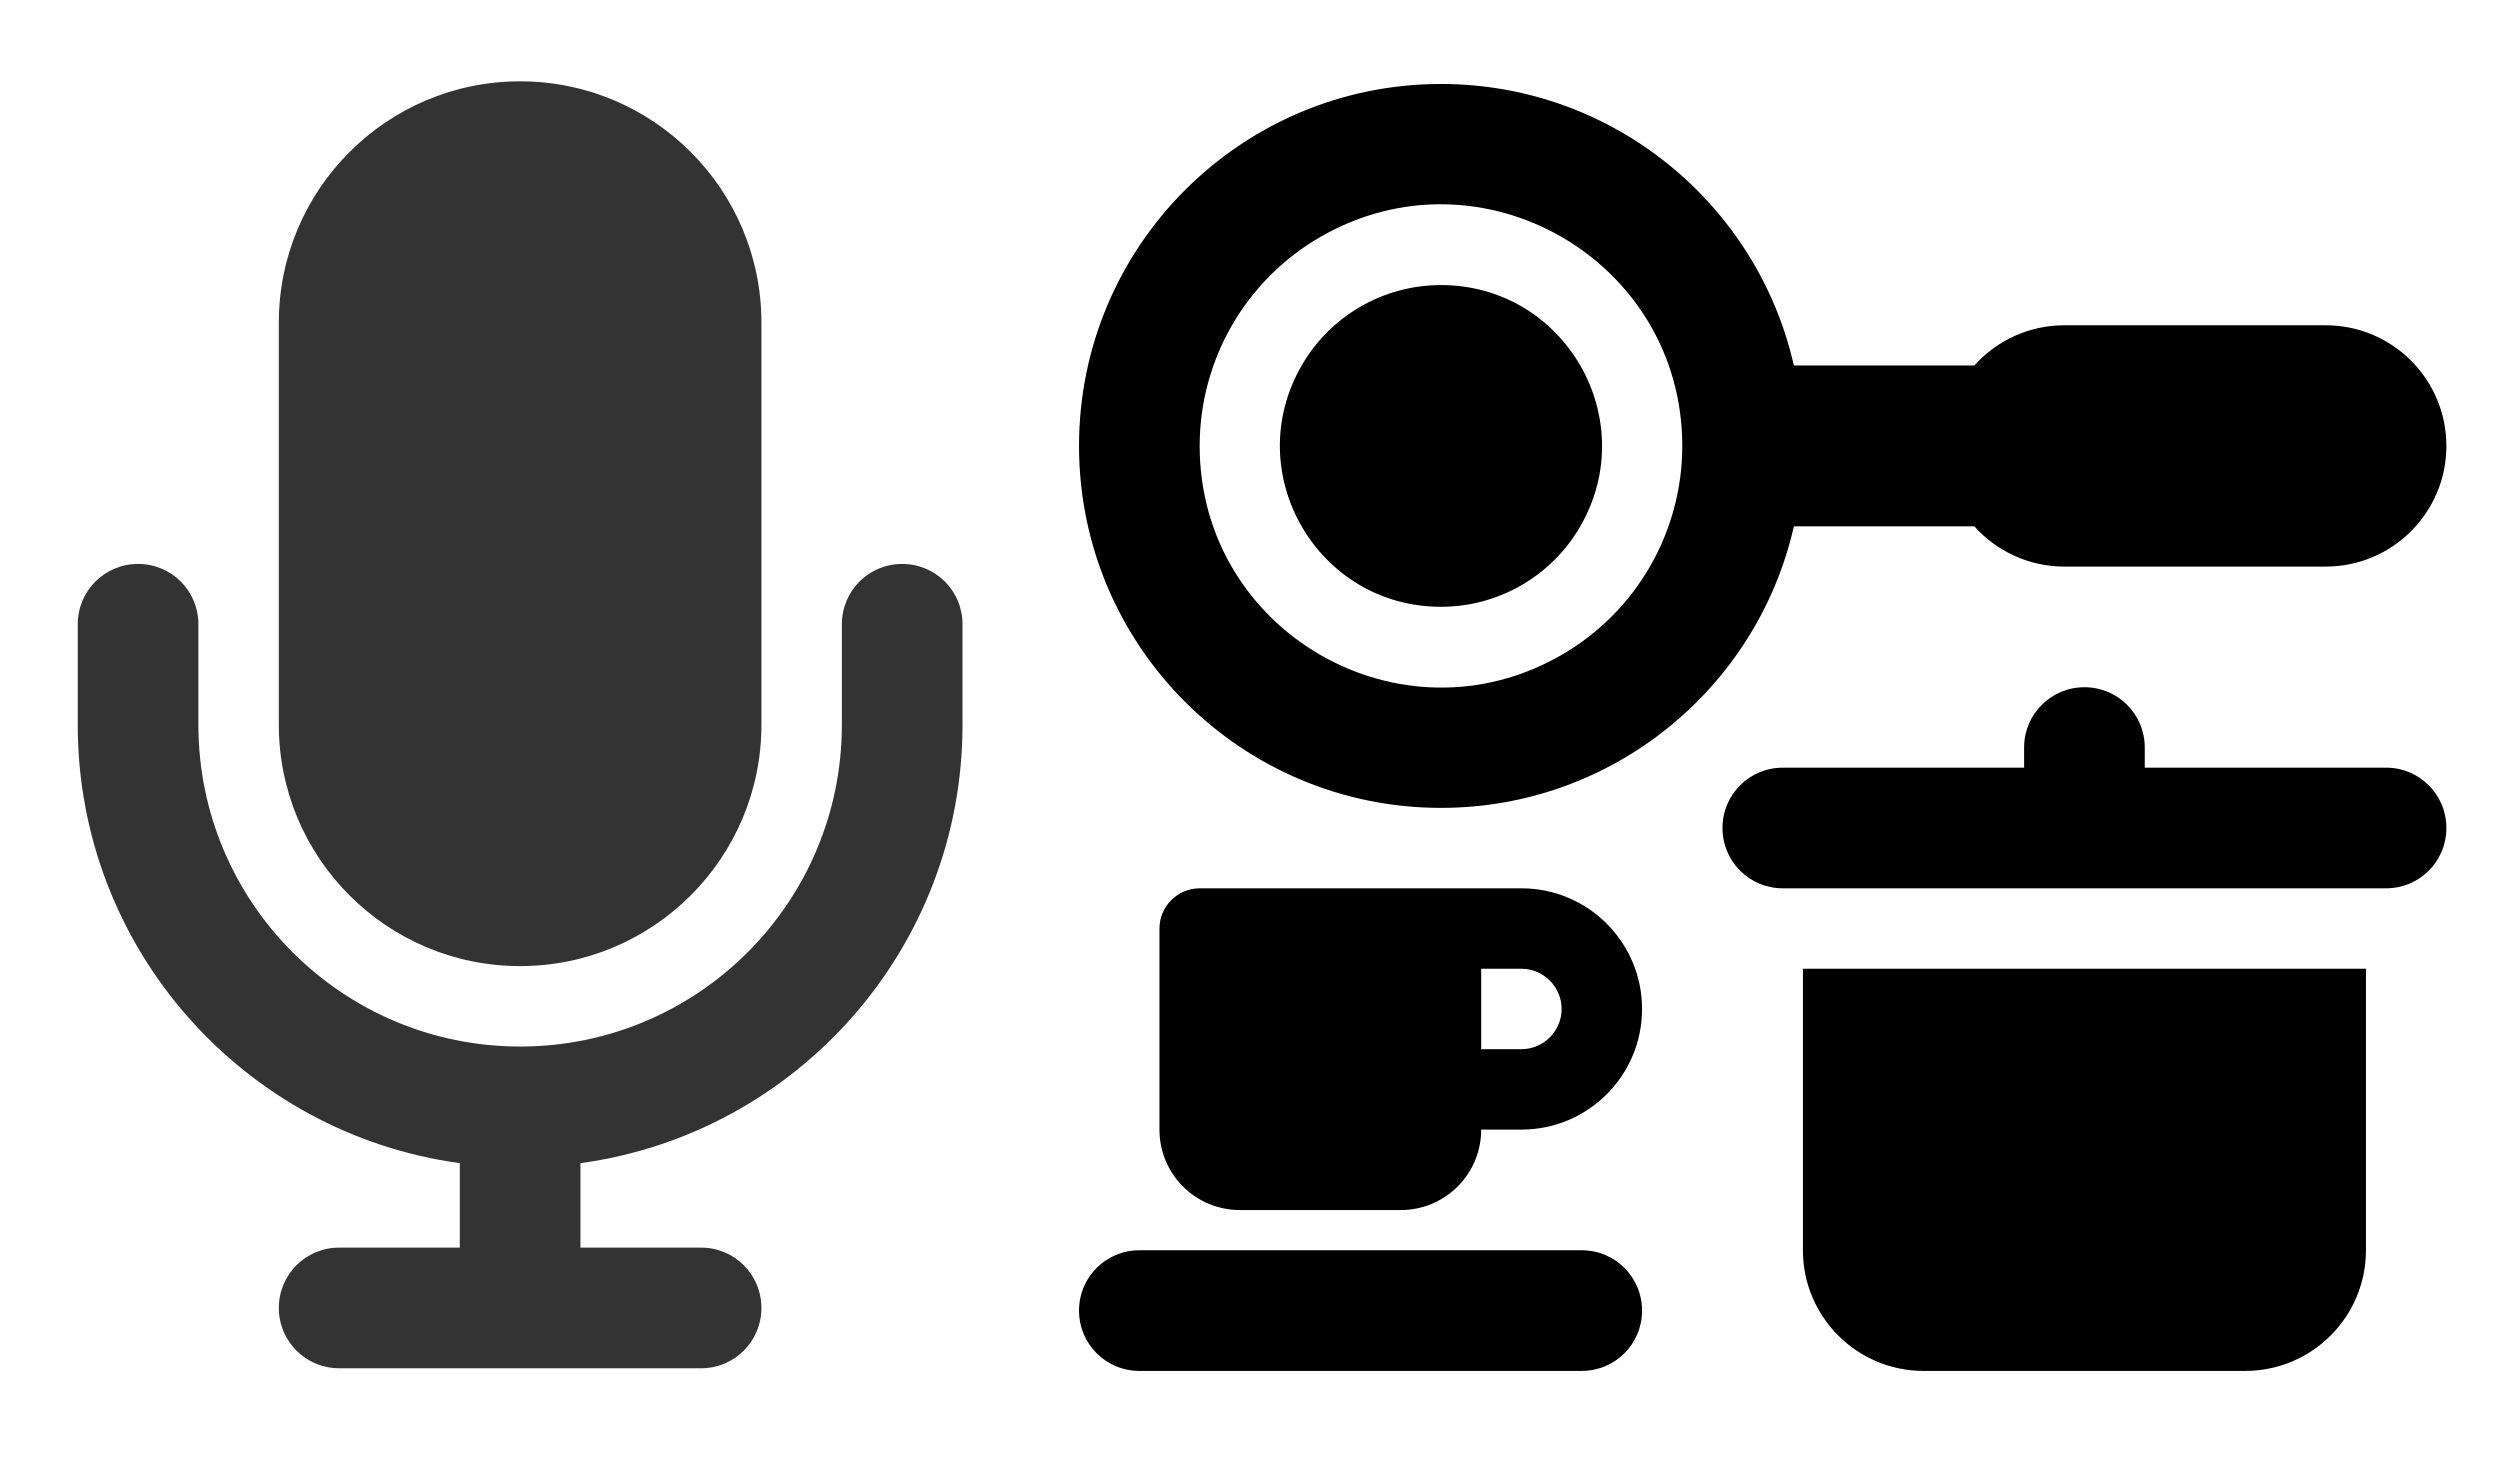 <?xml version="1.0" encoding="utf-8"?>
<svg viewBox="12.113 2.019 994.616 588.829" xmlns="http://www.w3.org/2000/svg">
  <path d="M 219.044 34.377 C 166.044 34.377 123.044 77.377 123.044 130.377 L 123.044 290.377 C 123.044 343.377 166.044 386.377 219.044 386.377 C 272.044 386.377 315.044 343.377 315.044 290.377 L 315.044 130.377 C 315.044 77.377 272.044 34.377 219.044 34.377 Z M 91.044 250.377 C 91.044 237.077 80.344 226.377 67.044 226.377 C 53.744 226.377 43.044 237.077 43.044 250.377 L 43.044 290.377 C 43.044 379.477 109.244 453.077 195.044 464.777 L 195.044 498.377 L 147.044 498.377 C 133.744 498.377 123.044 509.077 123.044 522.377 C 123.044 535.677 133.744 546.377 147.044 546.377 L 219.044 546.377 L 291.044 546.377 C 304.344 546.377 315.044 535.677 315.044 522.377 C 315.044 509.077 304.344 498.377 291.044 498.377 L 243.044 498.377 L 243.044 464.777 C 328.844 453.077 395.044 379.477 395.044 290.377 L 395.044 250.377 C 395.044 237.077 384.344 226.377 371.044 226.377 C 357.744 226.377 347.044 237.077 347.044 250.377 L 347.044 290.377 C 347.044 361.077 289.744 418.377 219.044 418.377 C 148.344 418.377 91.044 361.077 91.044 290.377 L 91.044 250.377 Z" style="opacity: 0.8;" transform="matrix(1, 0, 0, 1, 0, -1.4210854715202004e-14)"/>
  <path d="M 681.398 179.431 C 681.398 105.53 601.398 59.342 537.398 96.292 C 507.696 113.441 489.398 145.133 489.398 179.431 C 489.398 253.332 569.398 299.52 633.398 262.569 C 663.101 245.421 681.398 213.728 681.398 179.431 Z M 725.798 211.431 C 711.298 275.531 653.898 323.431 585.398 323.431 C 505.898 323.431 441.398 258.931 441.398 179.431 C 441.398 99.931 505.898 35.431 585.398 35.431 C 653.898 35.431 711.298 83.331 725.798 147.431 L 797.598 147.431 C 806.398 137.631 819.198 131.431 833.398 131.431 L 937.398 131.431 C 963.898 131.431 985.398 152.931 985.398 179.431 C 985.398 205.931 963.898 227.431 937.398 227.431 L 833.398 227.431 C 819.198 227.431 806.398 221.231 797.598 211.431 L 725.798 211.431 Z M 585.398 115.431 C 634.665 115.431 665.458 168.764 640.824 211.431 C 629.391 231.233 608.263 243.431 585.398 243.431 C 536.131 243.431 505.339 190.098 529.973 147.431 C 541.405 127.629 562.533 115.431 585.398 115.431 Z M 841.398 275.431 C 854.698 275.431 865.398 286.131 865.398 299.431 L 865.398 307.431 L 961.398 307.431 C 974.698 307.431 985.398 318.131 985.398 331.431 C 985.398 344.731 974.698 355.431 961.398 355.431 L 721.398 355.431 C 708.098 355.431 697.398 344.731 697.398 331.431 C 697.398 318.131 708.098 307.431 721.398 307.431 L 817.398 307.431 L 817.398 299.431 C 817.398 286.131 828.098 275.431 841.398 275.431 Z M 729.398 499.431 L 729.398 387.431 L 953.398 387.431 L 953.398 499.431 C 953.398 525.931 931.898 547.431 905.398 547.431 L 777.398 547.431 C 750.898 547.431 729.398 525.931 729.398 499.431 Z M 489.398 355.431 L 569.398 355.431 L 585.398 355.431 L 617.398 355.431 C 643.898 355.431 665.398 376.931 665.398 403.431 C 665.398 429.931 643.898 451.431 617.398 451.431 L 601.398 451.431 C 601.398 469.131 587.098 483.431 569.398 483.431 L 505.398 483.431 C 487.698 483.431 473.398 469.131 473.398 451.431 L 473.398 371.431 C 473.398 362.631 480.598 355.431 489.398 355.431 Z M 617.398 419.431 C 626.198 419.431 633.398 412.231 633.398 403.431 C 633.398 394.631 626.198 387.431 617.398 387.431 L 601.398 387.431 L 601.398 419.431 L 617.398 419.431 Z M 465.398 499.431 L 641.398 499.431 C 654.698 499.431 665.398 510.131 665.398 523.431 C 665.398 536.731 654.698 547.431 641.398 547.431 L 465.398 547.431 C 452.098 547.431 441.398 536.731 441.398 523.431 C 441.398 510.131 452.098 499.431 465.398 499.431 Z" transform="matrix(1, 0, 0, 1, 0, -1.4210854715202004e-14)"/>
</svg>